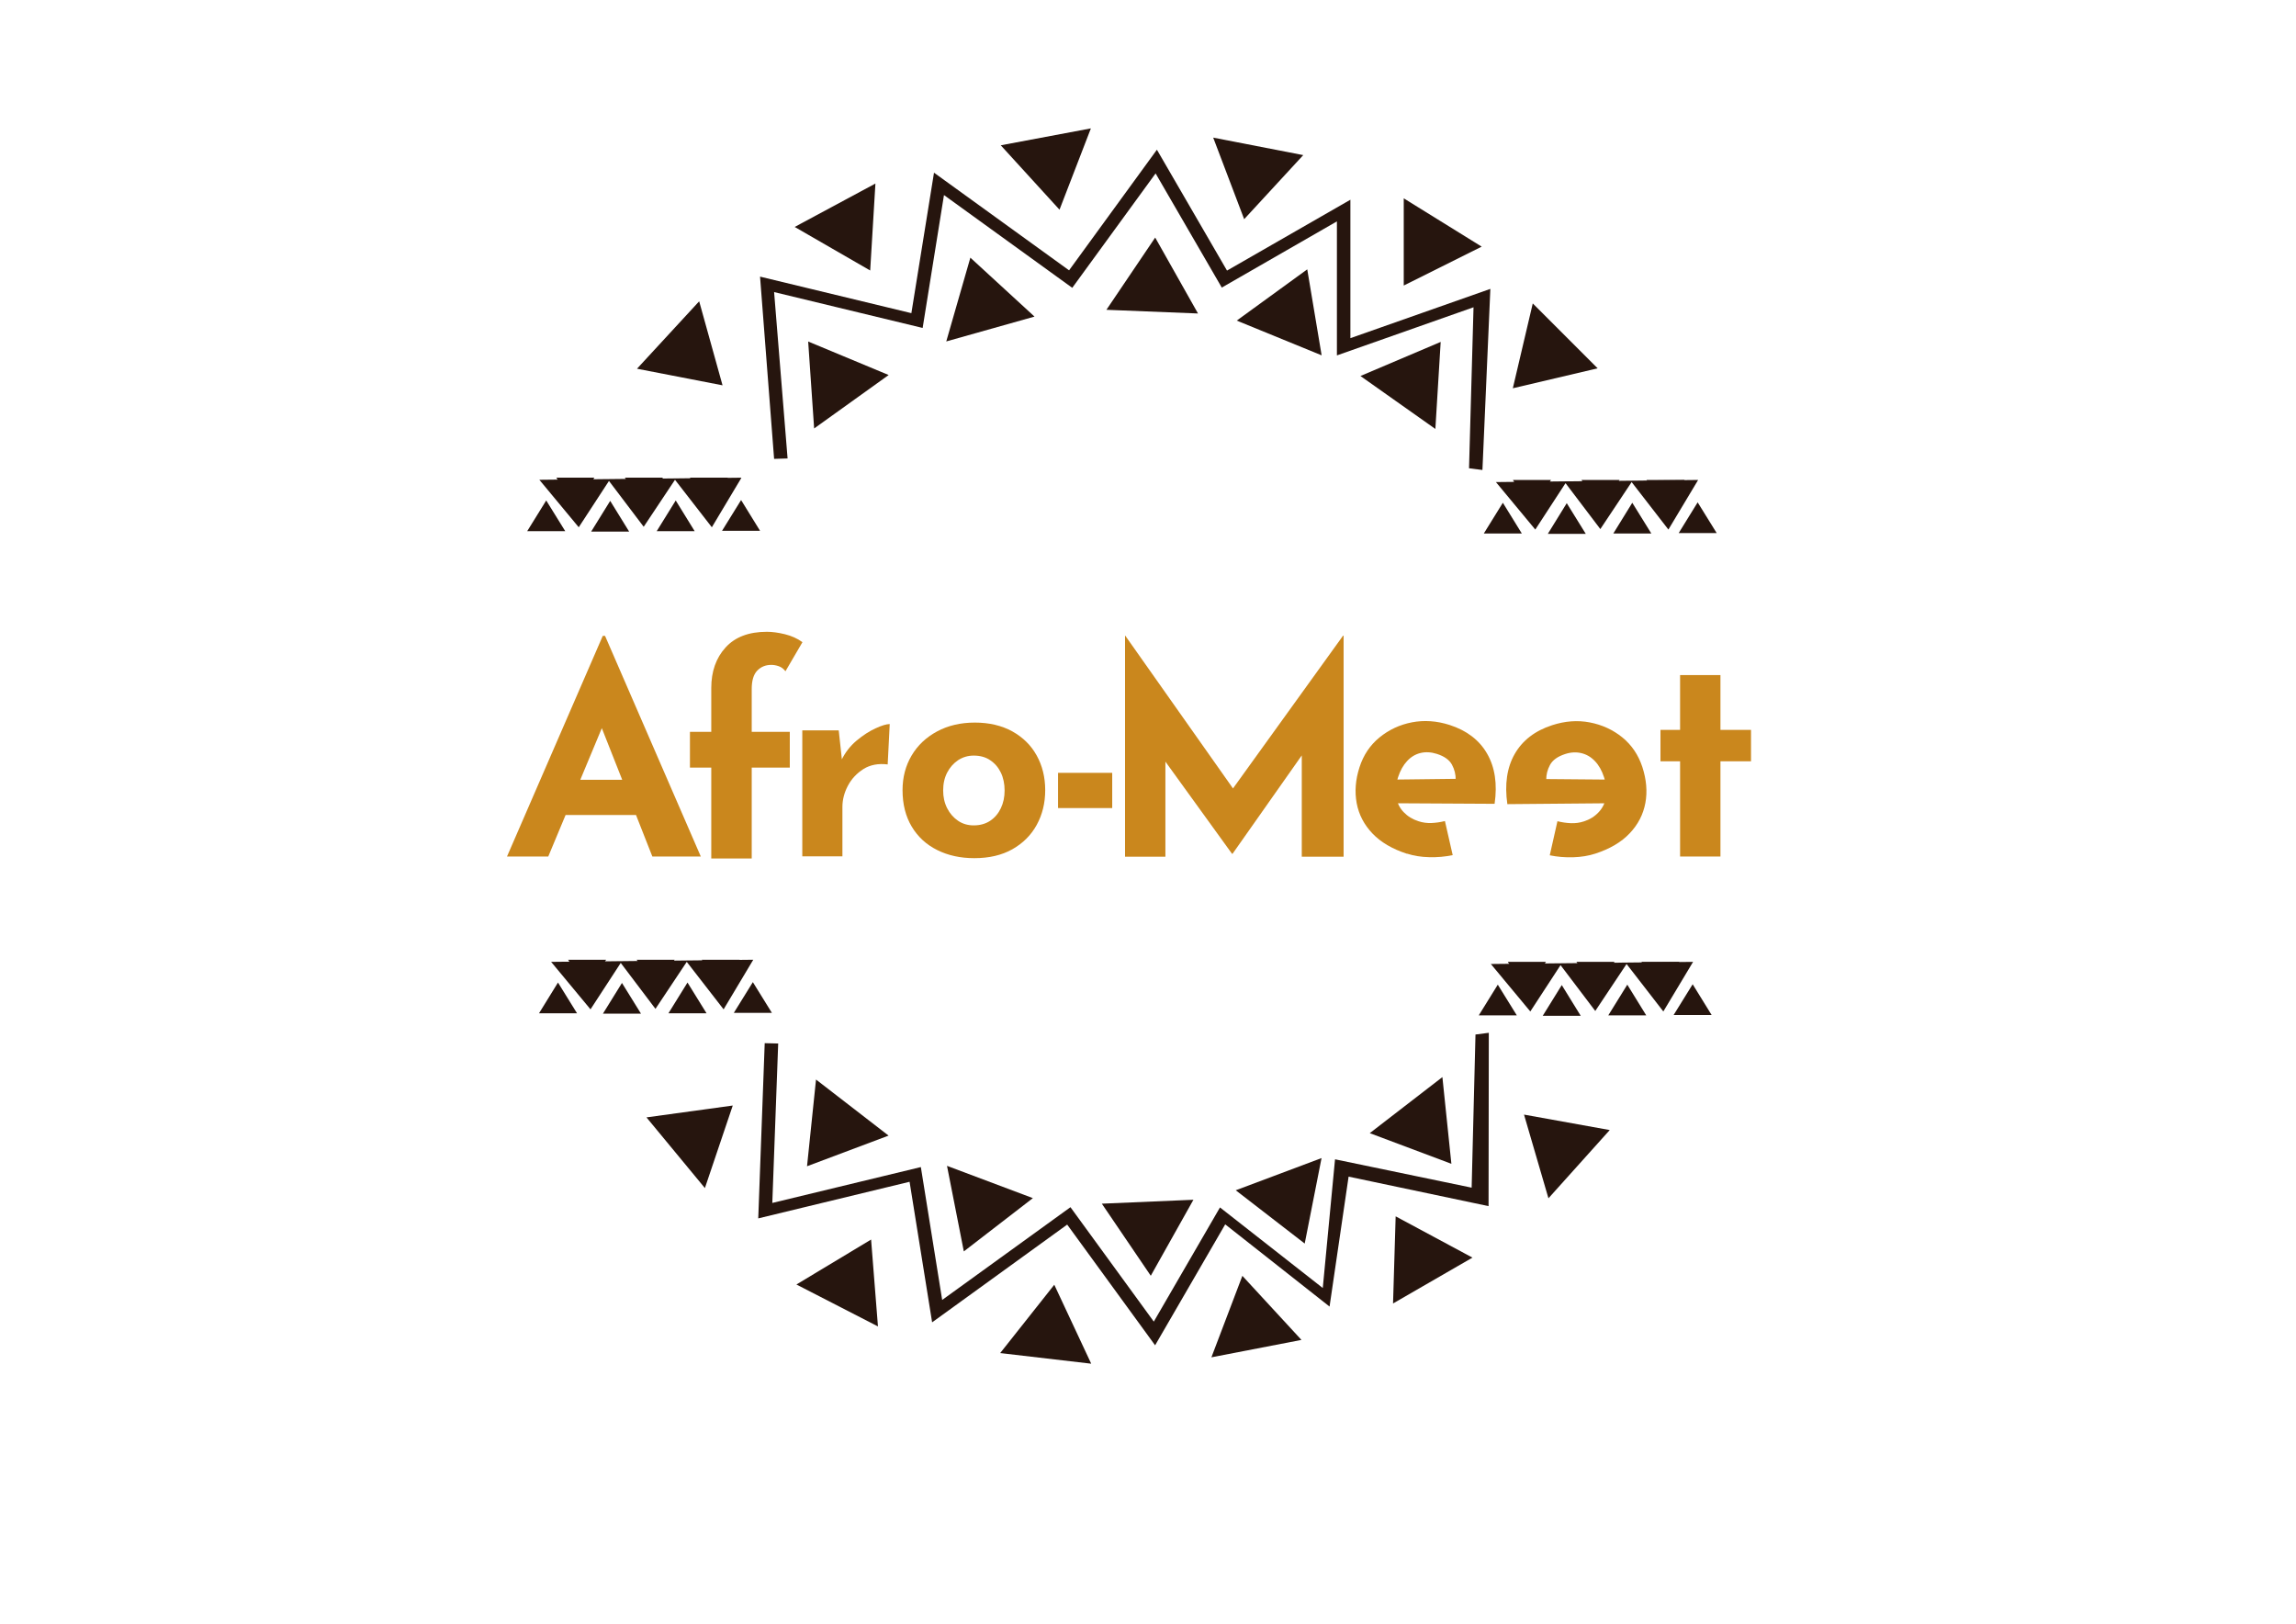 <?xml version="1.0" encoding="UTF-8"?>
<svg id="Calque_1" xmlns="http://www.w3.org/2000/svg" version="1.1" xmlns:xlink="http://www.w3.org/1999/xlink" viewBox="0 0 281 198.69">
  <!-- Generator: Adobe Illustrator 29.1.0, SVG Export Plug-In . SVG Version: 2.1.0 Build 142)  -->
  <defs>
    <style>
      .st0 {
        fill: #ca871d;
      }

      .st1 {
        fill: none;
      }

      .st2 {
        fill: #26150e;
      }

      .st3 {
        clip-path: url(#clippath);
      }
    </style>
    <clipPath id="clippath">
      <rect class="st1" x="62.05" y="15.71" width="152.25" height="151.16"/>
    </clipPath>
  </defs>
  <polygon class="st2" points="141.37 164.62 130.61 149.85 114.08 161.81 111.32 144.61 92.8 149.09 93.59 127.65 95.24 127.69 94.52 147.2 112.7 142.81 115.31 159.07 131.01 147.72 141.21 161.72 149.31 147.75 161.89 157.61 163.39 141.86 180.11 145.33 180.58 126.59 182.21 126.38 182.18 147.59 165.05 143.98 162.72 159.88 149.95 149.82 141.37 164.62"/>
  <polygon class="st2" points="152.05 156.12 148.26 166.09 159.28 163.96 152.05 156.12"/>
  <polygon class="st2" points="170.81 148.84 170.49 159.5 180.21 153.89 170.81 148.84"/>
  <polygon class="st2" points="186.52 136.39 189.51 146.63 197.01 138.28 186.52 136.39"/>
  <polygon class="st2" points="122.41 165.57 133.55 166.87 129.03 157.21 122.41 165.57"/>
  <polygon class="st2" points="106.61 151.68 97.47 157.18 107.45 162.31 106.61 151.68"/>
  <polygon class="st2" points="89.68 135.28 79.12 136.73 86.27 145.38 89.68 135.28"/>
  <polygon class="st2" points="98.77 142.71 108.75 138.96 99.87 132.1 98.77 142.71"/>
  <polygon class="st2" points="117.96 153.13 126.41 146.61 115.9 142.66 117.96 153.13"/>
  <polygon class="st2" points="140.84 156.11 146.06 146.81 134.85 147.29 140.84 156.11"/>
  <polygon class="st2" points="159.68 152.17 161.74 141.71 151.24 145.65 159.68 152.17"/>
  <polygon class="st2" points="177.63 142.41 176.53 131.8 167.64 138.66 177.63 142.41"/>
  <polygon class="st2" points="191.14 120.54 188.81 124.3 193.46 124.3 191.14 120.54"/>
  <polygon class="st2" points="183.31 120.49 180.98 124.25 185.64 124.25 183.31 120.49"/>
  <polygon class="st2" points="199.16 120.49 196.83 124.25 201.48 124.25 199.16 120.49"/>
  <polygon class="st2" points="207.16 120.44 204.83 124.2 209.48 124.2 207.16 120.44"/>
  <polygon class="st2" points="195.26 121.46 197.59 117.7 192.94 117.7 195.26 121.46"/>
  <polygon class="st2" points="186.87 121.46 189.2 117.7 184.54 117.7 186.87 121.46"/>
  <polygon class="st2" points="203.22 121.46 205.55 117.7 200.89 117.7 203.22 121.46"/>
  <polyline class="st2" points="182.46 117.96 187.29 123.77 190.99 118.1 195.24 123.71 199.07 117.96 203.57 123.77 207.21 117.7"/>
  <polygon class="st2" points="76.12 120.28 73.79 124.04 78.45 124.04 76.12 120.28"/>
  <polygon class="st2" points="68.29 120.23 65.97 123.99 70.62 123.99 68.29 120.23"/>
  <polygon class="st2" points="84.14 120.23 81.81 123.99 86.47 123.99 84.14 120.23"/>
  <polygon class="st2" points="92.14 120.18 89.81 123.94 94.47 123.94 92.14 120.18"/>
  <polygon class="st2" points="80.25 121.2 82.57 117.44 77.92 117.44 80.25 121.2"/>
  <polygon class="st2" points="71.86 121.2 74.18 117.44 69.53 117.44 71.86 121.2"/>
  <polygon class="st2" points="88.2 121.2 90.53 117.44 85.88 117.44 88.2 121.2"/>
  <polyline class="st2" points="67.45 117.7 72.27 123.51 75.97 117.83 80.22 123.45 84.05 117.7 88.56 123.51 92.19 117.44"/>
  <polygon class="st2" points="141.59 18.32 130.84 33.08 114.31 21.13 111.54 38.32 93.02 33.85 94.74 56.15 96.39 56.1 94.74 35.74 112.92 40.13 115.53 23.87 131.23 35.22 141.43 21.22 149.53 35.19 163.62 27.09 163.62 43.49 180.34 37.6 179.79 57.3 181.43 57.51 182.4 35.35 165.27 41.38 165.27 24.44 150.17 33.11 141.59 18.32"/>
  <polygon class="st2" points="152.27 26.82 148.48 16.84 159.5 18.98 152.27 26.82"/>
  <polygon class="st2" points="171.8 34.94 171.8 24.27 181.34 30.18 171.8 34.94"/>
  <polygon class="st2" points="185.15 47.51 187.59 37.13 195.53 45.07 185.15 47.51"/>
  <polygon class="st2" points="133.51 15.71 122.48 17.78 129.67 25.66 133.51 15.71"/>
  <polygon class="st2" points="106.5 33.1 97.26 27.77 107.14 22.46 106.5 33.1"/>
  <polygon class="st2" points="88.43 47.15 77.96 45.12 85.57 36.87 88.43 47.15"/>
  <polygon class="st2" points="98.91 41.79 108.76 45.89 99.64 52.43 98.91 41.79"/>
  <polygon class="st2" points="118.76 31.53 126.61 38.74 115.81 41.78 118.76 31.53"/>
  <polygon class="st2" points="141.38 29.07 146.62 38.36 135.41 37.91 141.38 29.07"/>
  <polygon class="st2" points="159.99 32.96 161.75 43.48 151.36 39.23 159.99 32.96"/>
  <polygon class="st2" points="176.32 41.84 175.67 52.49 166.5 46.01 176.32 41.84"/>
  <polygon class="st2" points="191.75 61.57 189.43 65.33 194.08 65.33 191.75 61.57"/>
  <polygon class="st2" points="183.93 61.52 181.6 65.28 186.25 65.28 183.93 61.52"/>
  <polygon class="st2" points="199.77 61.52 197.45 65.28 202.1 65.28 199.77 61.52"/>
  <polygon class="st2" points="207.77 61.47 205.45 65.23 210.1 65.23 207.77 61.47"/>
  <polygon class="st2" points="195.88 62.49 198.21 58.73 193.55 58.73 195.88 62.49"/>
  <polygon class="st2" points="187.49 62.49 189.82 58.73 185.16 58.73 187.49 62.49"/>
  <polygon class="st2" points="203.84 62.49 206.17 58.73 201.51 58.73 203.84 62.49"/>
  <polyline class="st2" points="183.08 58.99 187.9 64.8 191.6 59.12 195.86 64.74 199.69 58.99 204.19 64.8 207.83 58.73"/>
  <polygon class="st2" points="74.68 61.29 72.35 65.05 77 65.05 74.68 61.29"/>
  <polygon class="st2" points="66.85 61.24 64.52 65 69.18 65 66.85 61.24"/>
  <polygon class="st2" points="82.7 61.24 80.37 65 85.02 65 82.7 61.24"/>
  <polygon class="st2" points="90.7 61.19 88.37 64.95 93.02 64.95 90.7 61.19"/>
  <polygon class="st2" points="78.8 62.21 81.13 58.45 76.48 58.45 78.8 62.21"/>
  <polygon class="st2" points="70.41 62.21 72.74 58.45 68.09 58.45 70.41 62.21"/>
  <polygon class="st2" points="86.76 62.21 89.09 58.45 84.43 58.45 86.76 62.21"/>
  <polyline class="st2" points="66.01 58.71 70.83 64.52 74.53 58.85 78.78 64.46 82.61 58.71 87.12 64.52 90.75 58.45"/>
  <path class="st0" d="M73.65,89.09l2.5,6.33h-5.13l2.64-6.33ZM73.77,77.81l-11.72,27h5.05l2.12-5.08h8.62l2,5.08h5.93l-11.72-27h-.28Z"/>
  <g class="st3">
    <path class="st0" d="M87.05,105.05v-11.12h-2.61v-4.38h2.61v-5.36c0-2.02.58-3.68,1.75-4.96,1.16-1.28,2.85-1.92,5.06-1.92.66,0,1.39.1,2.21.3.81.2,1.52.52,2.14.97l-2.08,3.56c-.24-.31-.51-.51-.83-.62-.32-.11-.62-.16-.9-.16-.71,0-1.28.24-1.73.71-.45.47-.67,1.22-.67,2.26v5.22h4.66v4.38h-4.66v11.12h-4.94Z"/>
    <path class="st0" d="M102.65,89.38l.46,4.24-.11-.64c.45-.92,1.06-1.7,1.83-2.35.78-.65,1.55-1.15,2.31-1.5.76-.35,1.35-.53,1.75-.53l-.25,4.94c-1.15-.14-2.14.05-2.96.56-.82.52-1.46,1.2-1.91,2.05-.45.85-.67,1.72-.67,2.61v6.03h-4.91v-15.42h4.45Z"/>
    <path class="st0" d="M110.46,96.69c0-1.58.37-2.99,1.11-4.24.74-1.25,1.78-2.23,3.12-2.95,1.34-.72,2.88-1.08,4.62-1.08s3.29.36,4.59,1.08c1.29.72,2.29,1.7,2.98,2.95.69,1.25,1.04,2.66,1.04,4.24s-.35,2.99-1.04,4.25c-.69,1.26-1.69,2.25-2.98,2.98-1.29.73-2.85,1.09-4.66,1.09-1.69,0-3.21-.33-4.53-.99-1.33-.66-2.37-1.61-3.12-2.86-.75-1.25-1.13-2.74-1.13-4.48M115.43,96.73c0,.8.16,1.52.49,2.17.33.65.78,1.16,1.34,1.54.56.38,1.2.56,1.91.56.78,0,1.45-.19,2.01-.56.57-.38,1-.89,1.31-1.54.31-.65.46-1.37.46-2.17s-.15-1.55-.46-2.19c-.31-.64-.74-1.14-1.31-1.52-.56-.38-1.23-.56-2.01-.56-.71,0-1.34.19-1.91.56-.56.38-1.01.88-1.34,1.52-.33.64-.49,1.36-.49,2.19"/>
    <rect class="st0" x="129.49" y="94.57" width="6.63" height="4.31"/>
    <polygon class="st0" points="137.69 104.83 137.69 77.79 137.72 77.79 152.16 98.26 149.97 97.77 164.37 77.79 164.44 77.79 164.44 104.83 159.32 104.83 159.32 89.33 159.64 91.98 150.85 104.47 150.78 104.47 141.75 91.98 142.63 89.54 142.63 104.83 137.69 104.83"/>
    <path class="st0" d="M172.19,104.47c-1.79-.58-3.2-1.41-4.22-2.48-1.02-1.07-1.67-2.31-1.93-3.71-.26-1.4-.15-2.87.35-4.41.48-1.48,1.29-2.69,2.44-3.63,1.15-.94,2.47-1.56,3.97-1.85,1.5-.29,3.04-.18,4.61.32,2.1.68,3.64,1.85,4.59,3.51.96,1.66,1.27,3.71.92,6.14l-12.59-.07-.21-2.89,9.16-.11-1.12.12c0-.64-.14-1.25-.46-1.84-.32-.59-.94-1.03-1.85-1.32-.69-.22-1.36-.26-1.99-.11-.63.15-1.18.48-1.65.99-.47.5-.84,1.16-1.1,1.96-.3.92-.38,1.74-.24,2.46.14.72.44,1.34.93,1.84.48.5,1.08.87,1.8,1.1.51.17,1.04.24,1.58.22.54-.02,1.09-.1,1.66-.24l.95,4.17c-.93.19-1.89.28-2.88.25-.99-.02-1.89-.17-2.7-.43"/>
    <path class="st0" d="M192.55,104.9c-.99.03-1.95-.05-2.88-.24l.94-4.17c.56.14,1.12.22,1.66.24.54.02,1.07-.05,1.58-.22.72-.23,1.31-.6,1.79-1.11.48-.5.79-1.12.92-1.84.13-.72.05-1.55-.25-2.46-.26-.8-.63-1.46-1.11-1.96-.47-.5-1.03-.83-1.66-.98-.63-.15-1.29-.12-1.99.11-.92.3-1.53.74-1.85,1.33-.32.59-.47,1.2-.46,1.84l-1.12-.12,9.16.08-.21,2.89-12.59.11c-.35-2.43-.05-4.48.9-6.14.95-1.66,2.48-2.84,4.58-3.52,1.57-.51,3.1-.63,4.61-.34,1.51.29,2.83.9,3.98,1.83,1.15.94,1.96,2.14,2.45,3.62.5,1.54.63,3.01.37,4.41-.26,1.4-.9,2.64-1.92,3.71-1.02,1.08-2.43,1.91-4.22,2.49-.81.26-1.7.41-2.7.44"/>
    <polygon class="st0" points="205.62 82.61 210.56 82.61 210.56 89.31 214.3 89.31 214.3 93.16 210.56 93.16 210.56 104.81 205.62 104.81 205.62 93.16 203.22 93.16 203.22 89.31 205.62 89.31 205.62 82.61"/>
  </g>
</svg>